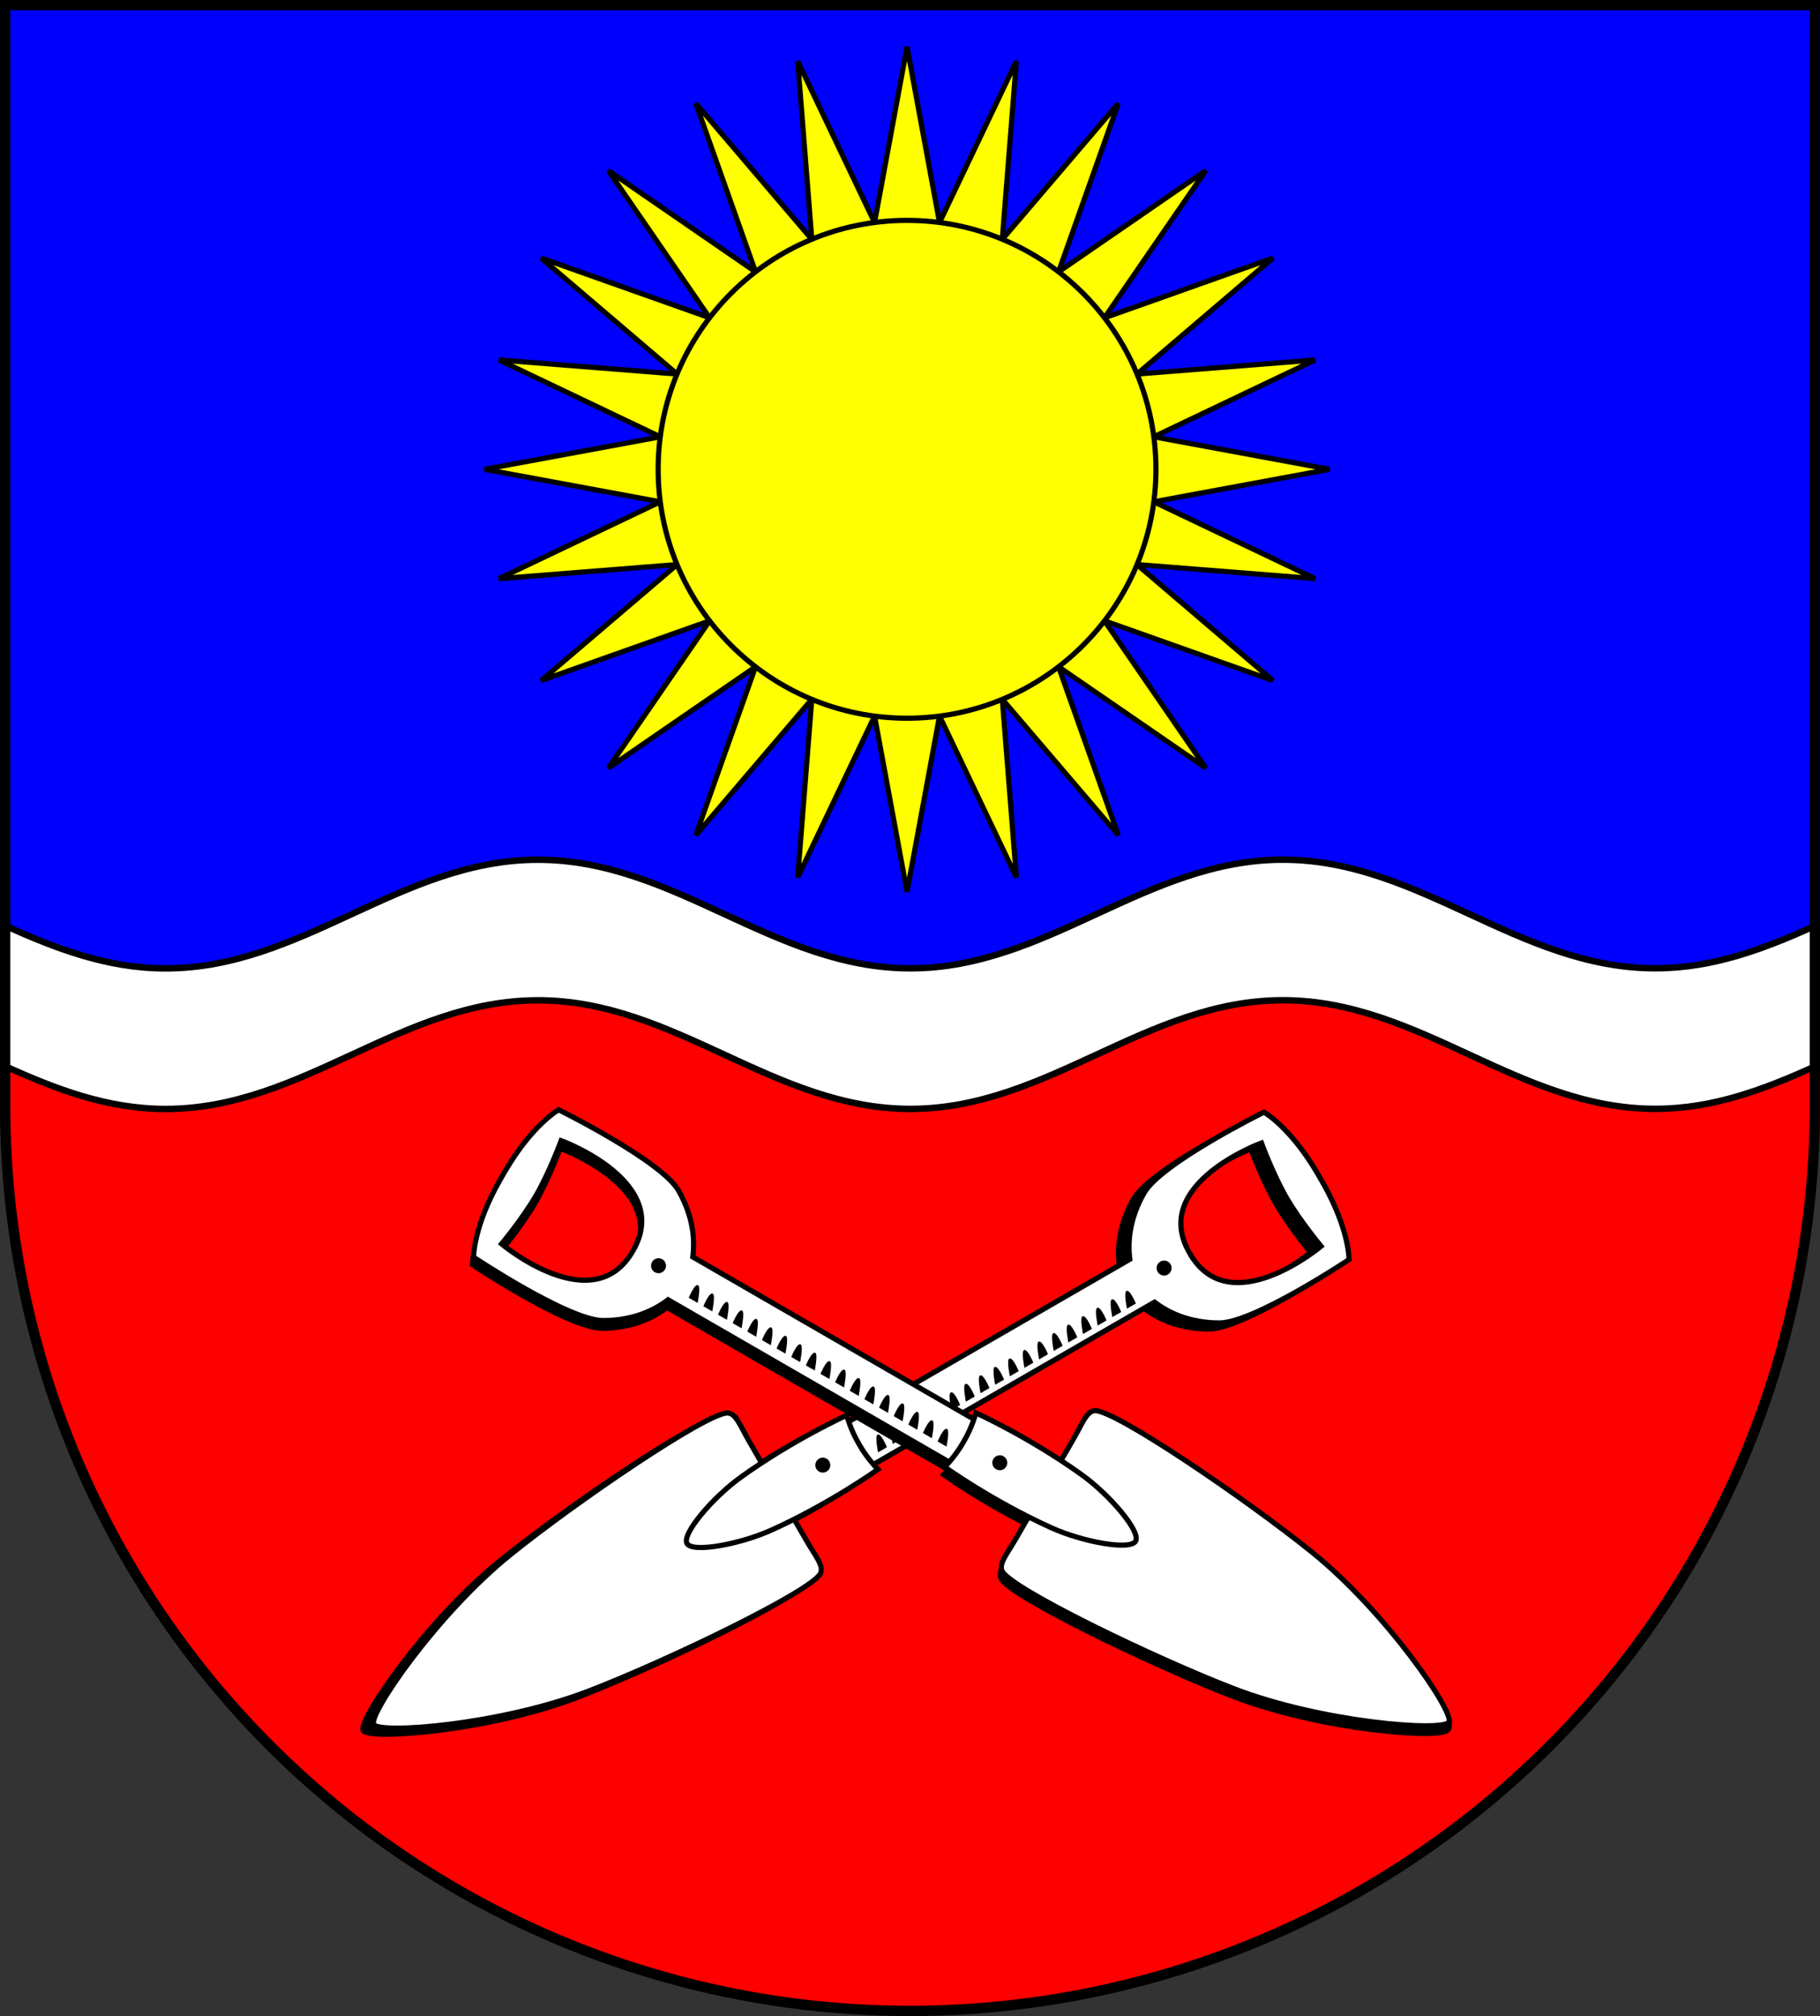 <?xml version="1.0" encoding="UTF-8" standalone="no"?>
<!-- Created with Inkscape (http://www.inkscape.org/) -->

<svg
   width="141.12mm"
   height="156.307mm"
   viewBox="0 0 141.12 156.307"
   version="1.1"
   id="svg4768"
   inkscape:version="1.2.2 (732a01da63, 2022-12-09)"
   sodipodi:docname="Wappen Schönbek2.svg"
   xmlns:inkscape="http://www.inkscape.org/namespaces/inkscape"
   xmlns:sodipodi="http://sodipodi.sourceforge.net/DTD/sodipodi-0.dtd"
   xmlns="http://www.w3.org/2000/svg"
   xmlns:svg="http://www.w3.org/2000/svg">
  <rect x="0" y="0" width="141.12" height="156.307" fill="#333333" stroke="none"/>
  <sodipodi:namedview
     id="namedview4770"
     pagecolor="#ffffff"
     bordercolor="#666666"
     borderopacity="1.0"
     inkscape:showpageshadow="2"
     inkscape:pageopacity="0.0"
     inkscape:pagecheckerboard="0"
     inkscape:deskcolor="#d1d1d1"
     inkscape:document-units="mm"
     showgrid="false"
     inkscape:zoom="0.90607493"
     inkscape:cx="267.08608"
     inkscape:cy="296.33311"
     inkscape:current-layer="layer1" />
  <defs
     id="defs4765" />
  <g
     inkscape:label="Ebene 1"
     inkscape:groupmode="layer"
     id="layer1"
     transform="translate(-573.779,-72.863)">
    <g
       id="g4473"
       transform="translate(540.83,-3.818)">
      <path
         id="path3229"
         style="fill:#0000ff;stroke:none;stroke-width:0.8;stroke-linecap:round;stroke-dasharray:none"
         d="m 33.349,77.082 v 85.347 a 70.16,70.16 0 0 0 70.16,70.16 70.16,70.16 0 0 0 70.16,-70.16 70.16,70.16 0 0 0 0,-5.1e-4 V 77.082 Z" />
      <path
         id="path4186"
         style="fill:#ff0000;stroke:none;stroke-width:0.5;stroke-linecap:round;stroke-dasharray:none"
         d="m 133.713,148.185 -31.462,10.068 -25.799,-9.753 -26.428,9.124 -16.675,-2.993 v 7.798 a 70.16,70.16 0 0 0 70.16,70.16 70.16,70.16 0 0 0 70.16,-70.16 70.16,70.16 0 0 0 0,-5.1e-4 v -7.505 l -13.843,3.015 z" />
      <path
         id="path4127"
         style="fill:#ffffff;fill-opacity:1;stroke:#000000;stroke-width:0.5;stroke-dasharray:none"
         d="m 132.42,143.333 c -10.629,7.8e-4 -18.246,8.424 -28.875,8.425 -10.629,7.8e-4 -18.251,-8.421 -28.88,-8.421 -10.629,7.9e-4 -18.245,8.424 -28.874,8.425 -4.541,3.8e-4 -8.529,-1.55 -12.442,-3.31 v 10.898 c 3.912,1.761 7.9,3.311 12.442,3.311 10.629,-8.4e-4 18.245,-8.425 28.874,-8.425 10.629,-8.2e-4 18.251,8.421 28.88,8.421 10.629,-8.3e-4 18.246,-8.424 28.875,-8.425 10.629,-8.3e-4 18.251,8.421 28.88,8.42 4.514,-3.4e-4 8.48,-1.533 12.369,-3.281 v -10.898 c -3.889,1.748 -7.855,3.281 -12.369,3.281 -10.629,8.9e-4 -18.251,-8.421 -28.88,-8.42 z" />
      <path
         id="path4191"
         style="fill:none;stroke:#000000;stroke-width:0.8;stroke-linecap:round;stroke-dasharray:none"
         d="m 33.349,77.082 v 85.347 a 70.16,70.16 0 0 0 70.16,70.16 70.16,70.16 0 0 0 70.16,-70.16 70.16,70.16 0 0 0 0,-5.1e-4 V 77.082 Z" />
      <g
         id="g1867"
         transform="translate(-195.441,6.894)"
         style="stroke:#000000">
        <g
           id="g1839"
           style="stroke:#000000">
          <path
             style="fill:#ffff00;stroke:#000000;stroke-width:0.4;stroke-linecap:round;stroke-dasharray:none"
             d="m 296.201,87.039 2.519,-13.624 2.519,13.624 -2.519,2.199 z"
             id="path1767"
             inkscape:transform-center-y="-24.847002" />
          <path
             style="fill:#ffff00;stroke:#000000;stroke-width:0.4;stroke-linecap:round;stroke-dasharray:none"
             d="m 301.239,87.039 5.959,-12.508 -1.093,13.812 -3.002,1.472 z"
             id="path1769"
             inkscape:transform-center-y="-24.000359"
             inkscape:transform-center-x="-5.4988" />
          <path
             style="fill:#ffff00;stroke:#000000;stroke-width:0.4;stroke-linecap:round;stroke-dasharray:none"
             d="m 306.106,88.343 8.994,-10.54 -4.631,13.059 -3.281,0.645 z"
             id="path1771"
             inkscape:transform-center-y="-21.518131"
             inkscape:transform-center-x="-11.882385" />
          <path
             style="fill:#ffff00;stroke:#000000;stroke-width:0.4;stroke-linecap:round;stroke-dasharray:none"
             d="m 310.469,90.862 11.415,-7.853 -7.853,11.415 -3.336,-0.227 z"
             id="path1773"
             inkscape:transform-center-y="-17.456196"
             inkscape:transform-center-x="-17.456205" />
          <path
             style="fill:#ffff00;stroke:#000000;stroke-width:0.4;stroke-linecap:round;stroke-dasharray:none"
             d="m 314.031,94.425 13.059,-4.631 -10.54,8.994 -3.164,-1.082 z"
             id="path1775"
             inkscape:transform-center-y="-11.882376"
             inkscape:transform-center-x="-21.51814" />
          <path
             style="fill:#ffff00;stroke:#000000;stroke-width:0.4;stroke-linecap:round;stroke-dasharray:none"
             d="m 316.55,98.788 13.812,-1.093 -12.508,5.959 -2.776,-1.864 z"
             id="path1777"
             inkscape:transform-center-y="-5.498793"
             inkscape:transform-center-x="-24.000365" />
          <path
             style="fill:#ffff00;stroke:#000000;stroke-width:0.4;stroke-linecap:round;stroke-dasharray:none"
             d="m 317.854,103.654 13.624,2.519 -13.624,2.519 -2.199,-2.519 z"
             id="path1779"
             inkscape:transform-center-y="-1e-06"
             inkscape:transform-center-x="-24.847005" />
          <path
             style="fill:#ffff00;stroke:#000000;stroke-width:0.4;stroke-linecap:round;stroke-dasharray:none"
             d="m 317.854,108.692 12.508,5.959 -13.812,-1.093 -1.472,-3.002 z"
             id="path1781"
             inkscape:transform-center-y="5.498799"
             inkscape:transform-center-x="-24.00036" />
          <path
             style="fill:#ffff00;stroke:#000000;stroke-width:0.4;stroke-linecap:round;stroke-dasharray:none"
             d="m 316.55,113.559 10.54,8.994 -13.059,-4.631 -0.645,-3.281 z"
             id="path1783"
             inkscape:transform-center-y="11.882384"
             inkscape:transform-center-x="-21.51813" />
          <path
             style="fill:#ffff00;stroke:#000000;stroke-width:0.4;stroke-linecap:round;stroke-dasharray:none"
             d="m 314.031,117.922 7.853,11.415 -11.415,-7.853 0.227,-3.336 z"
             id="path1785"
             inkscape:transform-center-y="17.456204"
             inkscape:transform-center-x="-17.456195" />
          <path
             style="fill:#ffff00;stroke:#000000;stroke-width:0.4;stroke-linecap:round;stroke-dasharray:none"
             d="m 310.469,121.484 4.631,13.059 -8.994,-10.54 1.082,-3.164 z"
             id="path1787"
             inkscape:transform-center-y="21.518144"
             inkscape:transform-center-x="-11.882375" />
          <path
             style="fill:#ffff00;stroke:#000000;stroke-width:0.4;stroke-linecap:round;stroke-dasharray:none"
             d="m 306.106,124.003 1.093,13.812 -5.959,-12.508 1.864,-2.776 z"
             id="path1789"
             inkscape:transform-center-y="24.000369"
             inkscape:transform-center-x="-5.49879" />
          <path
             style="fill:#ffff00;stroke:#000000;stroke-width:0.4;stroke-linecap:round;stroke-dasharray:none"
             d="m 301.239,125.307 -2.519,13.624 -2.519,-13.624 2.519,-2.199 z"
             id="path1791"
             inkscape:transform-center-y="24.847009" />
          <path
             style="fill:#ffff00;stroke:#000000;stroke-width:0.4;stroke-linecap:round;stroke-dasharray:none"
             d="m 296.201,125.307 -5.96,12.508 1.093,-13.812 3.002,-1.472 z"
             id="path1793"
             inkscape:transform-center-y="24.000364"
             inkscape:transform-center-x="5.498805" />
          <path
             style="fill:#ffff00;stroke:#000000;stroke-width:0.4;stroke-linecap:round;stroke-dasharray:none"
             d="m 291.335,124.003 -8.994,10.54 4.631,-13.059 3.281,-0.645 z"
             id="path1795"
             inkscape:transform-center-y="21.518134"
             inkscape:transform-center-x="11.88239" />
          <path
             style="fill:#ffff00;stroke:#000000;stroke-width:0.4;stroke-linecap:round;stroke-dasharray:none"
             d="m 286.972,121.484 -11.415,7.853 7.853,-11.415 3.336,0.227 z"
             id="path1797"
             inkscape:transform-center-y="17.456194"
             inkscape:transform-center-x="17.45621" />
          <path
             style="fill:#ffff00;stroke:#000000;stroke-width:0.4;stroke-linecap:round;stroke-dasharray:none"
             d="m 283.409,117.922 -13.059,4.631 10.54,-8.994 3.164,1.082 z"
             id="path1799"
             inkscape:transform-center-y="11.882374"
             inkscape:transform-center-x="21.518155" />
          <path
             style="fill:#ffff00;stroke:#000000;stroke-width:0.4;stroke-linecap:round;stroke-dasharray:none"
             d="m 280.89,113.559 -13.812,1.093 12.508,-5.959 2.776,1.864 z"
             id="path1801"
             inkscape:transform-center-y="5.498789"
             inkscape:transform-center-x="24.00038" />
          <path
             style="fill:#ffff00;stroke:#000000;stroke-width:0.4;stroke-linecap:round;stroke-dasharray:none"
             d="m 279.586,108.692 -13.624,-2.519 13.624,-2.519 2.199,2.519 z"
             id="path1803"
             inkscape:transform-center-y="-1e-06"
             inkscape:transform-center-x="24.84702" />
          <path
             style="fill:#ffff00;stroke:#000000;stroke-width:0.4;stroke-linecap:round;stroke-dasharray:none"
             d="m 279.586,103.654 -12.508,-5.96 13.812,1.093 1.472,3.002 z"
             id="path1805"
             inkscape:transform-center-y="-5.498806"
             inkscape:transform-center-x="24.000375" />
          <path
             style="fill:#ffff00;stroke:#000000;stroke-width:0.4;stroke-linecap:round;stroke-dasharray:none"
             d="m 280.89,98.788 -10.54,-8.994 13.059,4.631 0.645,3.281 z"
             id="path1807"
             inkscape:transform-center-y="-11.882389"
             inkscape:transform-center-x="21.518145" />
          <path
             style="fill:#ffff00;stroke:#000000;stroke-width:0.4;stroke-linecap:round;stroke-dasharray:none"
             d="m 283.409,94.425 -7.853,-11.415 11.415,7.853 -0.227,3.336 z"
             id="path1809"
             inkscape:transform-center-y="-17.456207"
             inkscape:transform-center-x="17.456195" />
          <path
             style="fill:#ffff00;stroke:#000000;stroke-width:0.4;stroke-linecap:round;stroke-dasharray:none"
             d="m 286.972,90.862 -4.631,-13.059 8.994,10.54 -1.082,3.164 z"
             id="path1811"
             inkscape:transform-center-y="-21.518154"
             inkscape:transform-center-x="11.882375" />
          <path
             style="fill:#ffff00;stroke:#000000;stroke-width:0.4;stroke-linecap:round;stroke-dasharray:none"
             d="m 291.335,88.343 -1.093,-13.812 5.959,12.508 -1.864,2.776 z"
             id="path1813"
             inkscape:transform-center-y="-24.00038"
             inkscape:transform-center-x="5.49879" />
        </g>
        <circle
           style="fill:#ffff00;stroke:#000000;stroke-width:0.4;stroke-linecap:round;stroke-dasharray:none"
           id="path1640"
           cx="298.72"
           cy="106.173"
           r="19.299" />
      </g>
      <g
         id="g3227"
         transform="translate(-226.161,-73.247)">
        <g
           id="g3067"
           transform="rotate(60,280.603,182.228)">
          <g
             id="g2959"
             style="fill:#000000"
             transform="translate(0,0.944)">
            <path
               id="path2911"
               style="fill:#000000;stroke:#000000;stroke-width:0.4;stroke-linecap:round;stroke-dasharray:none"
               d="m 371.747,141.71 c -4.188,0.03 -6.185,1.22 -6.185,1.22 0,0 -0.569,8.869 0.778,11.179 1.185,2.033 2.71,3.036 3.902,3.532 v 26.455 h 3.834 v -26.454 c 1.192,-0.496 2.717,-1.499 3.903,-3.533 1.347,-2.311 0.778,-11.179 0.778,-11.179 0,0 -1.997,-1.19 -6.185,-1.22 -0.135,-0.001 -0.273,-4.7e-4 -0.412,0.001 -0.14,-0.001 -0.277,-0.002 -0.412,-0.001 z m -4.211,2.582 c 0,0 2.472,0.434 4.623,0.444 2.152,-0.01 4.623,-0.444 4.623,-0.444 0,0 1.609,9.129 -4.623,9.094 -6.233,0.035 -4.623,-9.094 -4.623,-9.094 z" />
            <path
               id="path2913"
               style="fill:#000000;stroke:#000000;stroke-width:0.4;stroke-linecap:round;stroke-dasharray:none"
               d="m 366.16,190.222 c -0.573,9.7e-4 -0.989,0.069 -1.188,0.378 -0.837,1.304 0.065,13.545 1.087,20.073 1.146,7.316 5.237,15.799 6.099,15.771 0.862,0.028 4.953,-8.455 6.099,-15.771 1.023,-6.528 1.924,-18.769 1.087,-20.073 -0.198,-0.309 -0.615,-0.377 -1.188,-0.378 -0.446,-8e-4 -0.986,0.039 -1.591,0.037 -2.028,-0.007 -4.407,0.005 -4.407,0.005 0,0 -2.379,-0.012 -4.407,-0.005 -0.606,0.002 -1.146,-0.038 -1.591,-0.037 z" />
            <path
               id="path2915"
               style="fill:#000000;stroke:#000000;stroke-width:0.4;stroke-linecap:round;stroke-dasharray:none"
               d="m 369.739,182.696 c 0,0 -0.447,4.501 0.051,9.511 0.262,2.641 1.515,6.188 2.37,6.188 0.855,0 2.108,-3.548 2.37,-6.188 0.497,-5.009 0.051,-9.511 0.051,-9.511 0,0 -1.079,0.31 -2.42,0.295 -1.341,0.015 -2.42,-0.295 -2.42,-0.295 z" />
            <circle
               style="fill:#000000;stroke:#000000;stroke-width:0.3;stroke-linecap:round;stroke-dasharray:none"
               id="circle2917"
               cx="372.159"
               cy="155.68"
               r="0.431" />
            <circle
               style="fill:#000000;stroke:#000000;stroke-width:0.3;stroke-linecap:round;stroke-dasharray:none"
               id="circle2919"
               cx="372.159"
               cy="186.236"
               r="0.431" />
            <g
               id="g2957"
               transform="matrix(-1,0,0,1,689.124,53.914)"
               style="fill:#000000">
              <path
                 style="fill:#000000;stroke:none;stroke-width:0.4;stroke-linecap:round;stroke-dasharray:none"
                 d="m 315.68,127.322 v 0.796 c 0,0 1.19,-0.393 1.209,-0.639 0.026,-0.327 -1.209,-0.157 -1.209,-0.157 z"
                 id="path2921"
                 sodipodi:nodetypes="ccsc" />
              <path
                 style="fill:#000000;stroke:none;stroke-width:0.4;stroke-linecap:round;stroke-dasharray:none"
                 d="m 315.68,105.038 v 0.796 c 0,0 1.19,-0.393 1.209,-0.639 0.026,-0.327 -1.209,-0.157 -1.209,-0.157 z"
                 id="path2923"
                 sodipodi:nodetypes="ccsc" />
              <path
                 style="fill:#000000;stroke:none;stroke-width:0.4;stroke-linecap:round;stroke-dasharray:none"
                 d="m 315.68,106.349 v 0.796 c 0,0 1.19,-0.393 1.209,-0.639 0.026,-0.327 -1.209,-0.157 -1.209,-0.157 z"
                 id="path2925"
                 sodipodi:nodetypes="ccsc" />
              <path
                 style="fill:#000000;stroke:none;stroke-width:0.4;stroke-linecap:round;stroke-dasharray:none"
                 d="m 315.68,107.66 v 0.796 c 0,0 1.19,-0.393 1.209,-0.639 0.026,-0.327 -1.209,-0.157 -1.209,-0.157 z"
                 id="path2927"
                 sodipodi:nodetypes="ccsc" />
              <path
                 style="fill:#000000;stroke:none;stroke-width:0.4;stroke-linecap:round;stroke-dasharray:none"
                 d="m 315.68,108.971 v 0.796 c 0,0 1.19,-0.393 1.209,-0.639 0.026,-0.327 -1.209,-0.157 -1.209,-0.157 z"
                 id="path2929"
                 sodipodi:nodetypes="ccsc" />
              <path
                 style="fill:#000000;stroke:none;stroke-width:0.4;stroke-linecap:round;stroke-dasharray:none"
                 d="m 315.68,110.281 v 0.796 c 0,0 1.19,-0.393 1.209,-0.639 0.026,-0.327 -1.209,-0.157 -1.209,-0.157 z"
                 id="path2931"
                 sodipodi:nodetypes="ccsc" />
              <path
                 style="fill:#000000;stroke:none;stroke-width:0.4;stroke-linecap:round;stroke-dasharray:none"
                 d="m 315.68,111.592 v 0.796 c 0,0 1.19,-0.393 1.209,-0.639 0.026,-0.327 -1.209,-0.157 -1.209,-0.157 z"
                 id="path2933"
                 sodipodi:nodetypes="ccsc" />
              <path
                 style="fill:#000000;stroke:none;stroke-width:0.4;stroke-linecap:round;stroke-dasharray:none"
                 d="m 315.68,112.903 v 0.796 c 0,0 1.19,-0.393 1.209,-0.639 0.026,-0.327 -1.209,-0.157 -1.209,-0.157 z"
                 id="path2935"
                 sodipodi:nodetypes="ccsc" />
              <path
                 style="fill:#000000;stroke:none;stroke-width:0.4;stroke-linecap:round;stroke-dasharray:none"
                 d="m 315.68,114.214 v 0.796 c 0,0 1.19,-0.393 1.209,-0.639 0.026,-0.327 -1.209,-0.157 -1.209,-0.157 z"
                 id="path2937"
                 sodipodi:nodetypes="ccsc" />
              <path
                 style="fill:#000000;stroke:none;stroke-width:0.4;stroke-linecap:round;stroke-dasharray:none"
                 d="m 315.68,115.525 v 0.796 c 0,0 1.19,-0.393 1.209,-0.639 0.026,-0.327 -1.209,-0.157 -1.209,-0.157 z"
                 id="path2939"
                 sodipodi:nodetypes="ccsc" />
              <path
                 style="fill:#000000;stroke:none;stroke-width:0.4;stroke-linecap:round;stroke-dasharray:none"
                 d="m 315.68,116.836 v 0.796 c 0,0 1.19,-0.393 1.209,-0.639 0.026,-0.327 -1.209,-0.157 -1.209,-0.157 z"
                 id="path2941"
                 sodipodi:nodetypes="ccsc" />
              <path
                 style="fill:#000000;stroke:none;stroke-width:0.4;stroke-linecap:round;stroke-dasharray:none"
                 d="m 315.68,118.146 v 0.796 c 0,0 1.19,-0.393 1.209,-0.639 0.026,-0.327 -1.209,-0.157 -1.209,-0.157 z"
                 id="path2943"
                 sodipodi:nodetypes="ccsc" />
              <path
                 style="fill:#000000;stroke:none;stroke-width:0.4;stroke-linecap:round;stroke-dasharray:none"
                 d="m 315.68,119.457 v 0.796 c 0,0 1.19,-0.393 1.209,-0.639 0.026,-0.327 -1.209,-0.157 -1.209,-0.157 z"
                 id="path2945"
                 sodipodi:nodetypes="ccsc" />
              <path
                 style="fill:#000000;stroke:none;stroke-width:0.4;stroke-linecap:round;stroke-dasharray:none"
                 d="m 315.68,120.768 v 0.796 c 0,0 1.19,-0.393 1.209,-0.639 0.026,-0.327 -1.209,-0.157 -1.209,-0.157 z"
                 id="path2947"
                 sodipodi:nodetypes="ccsc" />
              <path
                 style="fill:#000000;stroke:none;stroke-width:0.4;stroke-linecap:round;stroke-dasharray:none"
                 d="m 315.68,122.079 v 0.796 c 0,0 1.19,-0.393 1.209,-0.639 0.026,-0.327 -1.209,-0.157 -1.209,-0.157 z"
                 id="path2949"
                 sodipodi:nodetypes="ccsc" />
              <path
                 style="fill:#000000;stroke:none;stroke-width:0.4;stroke-linecap:round;stroke-dasharray:none"
                 d="m 315.68,123.39 v 0.796 c 0,0 1.19,-0.393 1.209,-0.639 0.026,-0.327 -1.209,-0.157 -1.209,-0.157 z"
                 id="path2951"
                 sodipodi:nodetypes="ccsc" />
              <path
                 style="fill:#000000;stroke:none;stroke-width:0.4;stroke-linecap:round;stroke-dasharray:none"
                 d="m 315.68,124.701 v 0.796 c 0,0 1.19,-0.393 1.209,-0.639 0.026,-0.327 -1.209,-0.157 -1.209,-0.157 z"
                 id="path2953"
                 sodipodi:nodetypes="ccsc" />
              <path
                 style="fill:#000000;stroke:none;stroke-width:0.4;stroke-linecap:round;stroke-dasharray:none"
                 d="m 315.68,126.011 v 0.796 c 0,0 1.19,-0.393 1.209,-0.639 0.026,-0.327 -1.209,-0.157 -1.209,-0.157 z"
                 id="path2955"
                 sodipodi:nodetypes="ccsc" />
            </g>
          </g>
          <g
             id="g2859">
            <path
               id="path2761"
               style="fill:#ffffff;stroke:#000000;stroke-width:0.4;stroke-linecap:round;stroke-dasharray:none"
               d="m 371.747,141.71 c -4.188,0.03 -6.185,1.22 -6.185,1.22 0,0 -0.569,8.869 0.778,11.179 1.185,2.033 2.71,3.036 3.902,3.532 v 26.455 h 3.834 v -26.454 c 1.192,-0.496 2.717,-1.499 3.903,-3.533 1.347,-2.311 0.778,-11.179 0.778,-11.179 0,0 -1.997,-1.19 -6.185,-1.22 -0.135,-0.001 -0.273,-4.7e-4 -0.412,0.001 -0.14,-0.001 -0.277,-0.002 -0.412,-0.001 z m -4.211,2.582 c 0,0 2.472,0.434 4.623,0.444 2.152,-0.01 4.623,-0.444 4.623,-0.444 0,0 1.609,9.129 -4.623,9.094 -6.233,0.035 -4.623,-9.094 -4.623,-9.094 z" />
            <path
               id="path2763"
               style="fill:#ffffff;stroke:#000000;stroke-width:0.4;stroke-linecap:round;stroke-dasharray:none"
               d="m 366.16,190.222 c -0.573,9.7e-4 -0.989,0.069 -1.188,0.378 -0.837,1.304 0.065,13.545 1.087,20.073 1.146,7.316 5.237,15.799 6.099,15.771 0.862,0.028 4.953,-8.455 6.099,-15.771 1.023,-6.528 1.924,-18.769 1.087,-20.073 -0.198,-0.309 -0.615,-0.377 -1.188,-0.378 -0.446,-8e-4 -0.986,0.039 -1.591,0.037 -2.028,-0.007 -4.407,0.005 -4.407,0.005 0,0 -2.379,-0.012 -4.407,-0.005 -0.606,0.002 -1.146,-0.038 -1.591,-0.037 z" />
            <path
               id="path2765"
               style="fill:#ffffff;stroke:#000000;stroke-width:0.4;stroke-linecap:round;stroke-dasharray:none"
               d="m 369.739,182.696 c 0,0 -0.447,4.501 0.051,9.511 0.262,2.641 1.515,6.188 2.37,6.188 0.855,0 2.108,-3.548 2.37,-6.188 0.497,-5.009 0.051,-9.511 0.051,-9.511 0,0 -1.079,0.31 -2.42,0.295 -1.341,0.015 -2.42,-0.295 -2.42,-0.295 z" />
            <circle
               style="fill:#000000;stroke:#000000;stroke-width:0.3;stroke-linecap:round;stroke-dasharray:none"
               id="circle2767"
               cx="372.159"
               cy="155.68"
               r="0.431" />
            <circle
               style="fill:#000000;stroke:#000000;stroke-width:0.3;stroke-linecap:round;stroke-dasharray:none"
               id="circle2769"
               cx="372.159"
               cy="186.236"
               r="0.431" />
            <g
               id="g2807"
               transform="matrix(-1,0,0,1,689.124,53.914)">
              <path
                 style="fill:#000000;stroke:none;stroke-width:0.4;stroke-linecap:round;stroke-dasharray:none"
                 d="m 315.68,127.322 v 0.796 c 0,0 1.19,-0.393 1.209,-0.639 0.026,-0.327 -1.209,-0.157 -1.209,-0.157 z"
                 id="path2771"
                 sodipodi:nodetypes="ccsc" />
              <path
                 style="fill:#000000;stroke:none;stroke-width:0.4;stroke-linecap:round;stroke-dasharray:none"
                 d="m 315.68,105.038 v 0.796 c 0,0 1.19,-0.393 1.209,-0.639 0.026,-0.327 -1.209,-0.157 -1.209,-0.157 z"
                 id="path2773"
                 sodipodi:nodetypes="ccsc" />
              <path
                 style="fill:#000000;stroke:none;stroke-width:0.4;stroke-linecap:round;stroke-dasharray:none"
                 d="m 315.68,106.349 v 0.796 c 0,0 1.19,-0.393 1.209,-0.639 0.026,-0.327 -1.209,-0.157 -1.209,-0.157 z"
                 id="path2775"
                 sodipodi:nodetypes="ccsc" />
              <path
                 style="fill:#000000;stroke:none;stroke-width:0.4;stroke-linecap:round;stroke-dasharray:none"
                 d="m 315.68,107.66 v 0.796 c 0,0 1.19,-0.393 1.209,-0.639 0.026,-0.327 -1.209,-0.157 -1.209,-0.157 z"
                 id="path2777"
                 sodipodi:nodetypes="ccsc" />
              <path
                 style="fill:#000000;stroke:none;stroke-width:0.4;stroke-linecap:round;stroke-dasharray:none"
                 d="m 315.68,108.971 v 0.796 c 0,0 1.19,-0.393 1.209,-0.639 0.026,-0.327 -1.209,-0.157 -1.209,-0.157 z"
                 id="path2779"
                 sodipodi:nodetypes="ccsc" />
              <path
                 style="fill:#000000;stroke:none;stroke-width:0.4;stroke-linecap:round;stroke-dasharray:none"
                 d="m 315.68,110.281 v 0.796 c 0,0 1.19,-0.393 1.209,-0.639 0.026,-0.327 -1.209,-0.157 -1.209,-0.157 z"
                 id="path2781"
                 sodipodi:nodetypes="ccsc" />
              <path
                 style="fill:#000000;stroke:none;stroke-width:0.4;stroke-linecap:round;stroke-dasharray:none"
                 d="m 315.68,111.592 v 0.796 c 0,0 1.19,-0.393 1.209,-0.639 0.026,-0.327 -1.209,-0.157 -1.209,-0.157 z"
                 id="path2783"
                 sodipodi:nodetypes="ccsc" />
              <path
                 style="fill:#000000;stroke:none;stroke-width:0.4;stroke-linecap:round;stroke-dasharray:none"
                 d="m 315.68,112.903 v 0.796 c 0,0 1.19,-0.393 1.209,-0.639 0.026,-0.327 -1.209,-0.157 -1.209,-0.157 z"
                 id="path2785"
                 sodipodi:nodetypes="ccsc" />
              <path
                 style="fill:#000000;stroke:none;stroke-width:0.4;stroke-linecap:round;stroke-dasharray:none"
                 d="m 315.68,114.214 v 0.796 c 0,0 1.19,-0.393 1.209,-0.639 0.026,-0.327 -1.209,-0.157 -1.209,-0.157 z"
                 id="path2787"
                 sodipodi:nodetypes="ccsc" />
              <path
                 style="fill:#000000;stroke:none;stroke-width:0.4;stroke-linecap:round;stroke-dasharray:none"
                 d="m 315.68,115.525 v 0.796 c 0,0 1.19,-0.393 1.209,-0.639 0.026,-0.327 -1.209,-0.157 -1.209,-0.157 z"
                 id="path2789"
                 sodipodi:nodetypes="ccsc" />
              <path
                 style="fill:#000000;stroke:none;stroke-width:0.4;stroke-linecap:round;stroke-dasharray:none"
                 d="m 315.68,116.836 v 0.796 c 0,0 1.19,-0.393 1.209,-0.639 0.026,-0.327 -1.209,-0.157 -1.209,-0.157 z"
                 id="path2791"
                 sodipodi:nodetypes="ccsc" />
              <path
                 style="fill:#000000;stroke:none;stroke-width:0.4;stroke-linecap:round;stroke-dasharray:none"
                 d="m 315.68,118.146 v 0.796 c 0,0 1.19,-0.393 1.209,-0.639 0.026,-0.327 -1.209,-0.157 -1.209,-0.157 z"
                 id="path2793"
                 sodipodi:nodetypes="ccsc" />
              <path
                 style="fill:#000000;stroke:none;stroke-width:0.4;stroke-linecap:round;stroke-dasharray:none"
                 d="m 315.68,119.457 v 0.796 c 0,0 1.19,-0.393 1.209,-0.639 0.026,-0.327 -1.209,-0.157 -1.209,-0.157 z"
                 id="path2795"
                 sodipodi:nodetypes="ccsc" />
              <path
                 style="fill:#000000;stroke:none;stroke-width:0.4;stroke-linecap:round;stroke-dasharray:none"
                 d="m 315.68,120.768 v 0.796 c 0,0 1.19,-0.393 1.209,-0.639 0.026,-0.327 -1.209,-0.157 -1.209,-0.157 z"
                 id="path2797"
                 sodipodi:nodetypes="ccsc" />
              <path
                 style="fill:#000000;stroke:none;stroke-width:0.4;stroke-linecap:round;stroke-dasharray:none"
                 d="m 315.68,122.079 v 0.796 c 0,0 1.19,-0.393 1.209,-0.639 0.026,-0.327 -1.209,-0.157 -1.209,-0.157 z"
                 id="path2799"
                 sodipodi:nodetypes="ccsc" />
              <path
                 style="fill:#000000;stroke:none;stroke-width:0.4;stroke-linecap:round;stroke-dasharray:none"
                 d="m 315.68,123.39 v 0.796 c 0,0 1.19,-0.393 1.209,-0.639 0.026,-0.327 -1.209,-0.157 -1.209,-0.157 z"
                 id="path2801"
                 sodipodi:nodetypes="ccsc" />
              <path
                 style="fill:#000000;stroke:none;stroke-width:0.4;stroke-linecap:round;stroke-dasharray:none"
                 d="m 315.68,124.701 v 0.796 c 0,0 1.19,-0.393 1.209,-0.639 0.026,-0.327 -1.209,-0.157 -1.209,-0.157 z"
                 id="path2803"
                 sodipodi:nodetypes="ccsc" />
              <path
                 style="fill:#000000;stroke:none;stroke-width:0.4;stroke-linecap:round;stroke-dasharray:none"
                 d="m 315.68,126.011 v 0.796 c 0,0 1.19,-0.393 1.209,-0.639 0.026,-0.327 -1.209,-0.157 -1.209,-0.157 z"
                 id="path2805"
                 sodipodi:nodetypes="ccsc" />
            </g>
          </g>
        </g>
        <g
           id="g3120"
           transform="rotate(-60,408.999,230.469)">
          <g
             id="g2909"
             transform="translate(27.13,52.135)"
             style="fill:#000000">
            <path
               id="path2861"
               style="fill:#000000;stroke:#000000;stroke-width:0.4;stroke-linecap:round;stroke-dasharray:none"
               d="m 316.252,87.796 c -4.188,0.03 -6.185,1.22 -6.185,1.22 0,0 -0.569,8.869 0.778,11.179 1.185,2.033 2.71,3.036 3.902,3.532 v 26.455 h 3.834 V 103.727 c 1.192,-0.496 2.717,-1.499 3.903,-3.533 1.347,-2.311 0.778,-11.179 0.778,-11.179 0,0 -1.997,-1.19 -6.185,-1.22 -0.135,-0.001 -0.273,-4.67e-4 -0.412,10e-4 -0.14,-0.002 -0.277,-0.002 -0.412,-10e-4 z m -4.211,2.582 c 0,0 2.472,0.434 4.623,0.444 2.152,-0.01 4.623,-0.444 4.623,-0.444 0,0 1.609,9.129 -4.623,9.094 -6.233,0.035 -4.623,-9.094 -4.623,-9.094 z" />
            <path
               id="path2863"
               style="fill:#000000;stroke:#000000;stroke-width:0.4;stroke-linecap:round;stroke-dasharray:none"
               d="m 310.665,136.308 c -0.573,9.7e-4 -0.989,0.069 -1.188,0.378 -0.837,1.304 0.065,13.545 1.087,20.073 1.146,7.316 5.237,15.799 6.099,15.771 0.862,0.028 4.953,-8.455 6.099,-15.771 1.023,-6.528 1.924,-18.769 1.087,-20.073 -0.198,-0.309 -0.615,-0.377 -1.188,-0.378 -0.446,-8e-4 -0.986,0.039 -1.591,0.037 -2.028,-0.007 -4.407,0.005 -4.407,0.005 0,0 -2.379,-0.012 -4.407,-0.005 -0.606,0.002 -1.146,-0.038 -1.591,-0.037 z" />
            <path
               id="path2865"
               style="fill:#000000;stroke:#000000;stroke-width:0.4;stroke-linecap:round;stroke-dasharray:none"
               d="m 314.244,128.782 c 0,0 -0.447,4.501 0.051,9.511 0.262,2.641 1.515,6.188 2.37,6.188 0.855,0 2.108,-3.548 2.37,-6.188 0.497,-5.009 0.051,-9.511 0.051,-9.511 0,0 -1.079,0.31 -2.42,0.295 -1.341,0.015 -2.42,-0.295 -2.42,-0.295 z" />
            <circle
               style="fill:#000000;stroke:#000000;stroke-width:0.3;stroke-linecap:round;stroke-dasharray:none"
               id="circle2867"
               cx="316.664"
               cy="101.766"
               r="0.431" />
            <circle
               style="fill:#000000;stroke:#000000;stroke-width:0.3;stroke-linecap:round;stroke-dasharray:none"
               id="circle2869"
               cx="316.664"
               cy="132.321"
               r="0.431" />
            <g
               id="g2907"
               style="fill:#000000">
              <path
                 style="fill:#000000;stroke:none;stroke-width:0.4;stroke-linecap:round;stroke-dasharray:none"
                 d="m 315.68,127.322 v 0.796 c 0,0 1.19,-0.393 1.209,-0.639 0.026,-0.327 -1.209,-0.157 -1.209,-0.157 z"
                 id="path2871"
                 sodipodi:nodetypes="ccsc" />
              <path
                 style="fill:#000000;stroke:none;stroke-width:0.4;stroke-linecap:round;stroke-dasharray:none"
                 d="m 315.68,105.038 v 0.796 c 0,0 1.19,-0.393 1.209,-0.639 0.026,-0.327 -1.209,-0.157 -1.209,-0.157 z"
                 id="path2873"
                 sodipodi:nodetypes="ccsc" />
              <path
                 style="fill:#000000;stroke:none;stroke-width:0.4;stroke-linecap:round;stroke-dasharray:none"
                 d="m 315.68,106.349 v 0.796 c 0,0 1.19,-0.393 1.209,-0.639 0.026,-0.327 -1.209,-0.157 -1.209,-0.157 z"
                 id="path2875"
                 sodipodi:nodetypes="ccsc" />
              <path
                 style="fill:#000000;stroke:none;stroke-width:0.4;stroke-linecap:round;stroke-dasharray:none"
                 d="m 315.68,107.66 v 0.796 c 0,0 1.19,-0.393 1.209,-0.639 0.026,-0.327 -1.209,-0.157 -1.209,-0.157 z"
                 id="path2877"
                 sodipodi:nodetypes="ccsc" />
              <path
                 style="fill:#000000;stroke:none;stroke-width:0.4;stroke-linecap:round;stroke-dasharray:none"
                 d="m 315.68,108.971 v 0.796 c 0,0 1.19,-0.393 1.209,-0.639 0.026,-0.327 -1.209,-0.157 -1.209,-0.157 z"
                 id="path2879"
                 sodipodi:nodetypes="ccsc" />
              <path
                 style="fill:#000000;stroke:none;stroke-width:0.4;stroke-linecap:round;stroke-dasharray:none"
                 d="m 315.68,110.281 v 0.796 c 0,0 1.19,-0.393 1.209,-0.639 0.026,-0.327 -1.209,-0.157 -1.209,-0.157 z"
                 id="path2881"
                 sodipodi:nodetypes="ccsc" />
              <path
                 style="fill:#000000;stroke:none;stroke-width:0.4;stroke-linecap:round;stroke-dasharray:none"
                 d="m 315.68,111.592 v 0.796 c 0,0 1.19,-0.393 1.209,-0.639 0.026,-0.327 -1.209,-0.157 -1.209,-0.157 z"
                 id="path2883"
                 sodipodi:nodetypes="ccsc" />
              <path
                 style="fill:#000000;stroke:none;stroke-width:0.4;stroke-linecap:round;stroke-dasharray:none"
                 d="m 315.68,112.903 v 0.796 c 0,0 1.19,-0.393 1.209,-0.639 0.026,-0.327 -1.209,-0.157 -1.209,-0.157 z"
                 id="path2885"
                 sodipodi:nodetypes="ccsc" />
              <path
                 style="fill:#000000;stroke:none;stroke-width:0.4;stroke-linecap:round;stroke-dasharray:none"
                 d="m 315.68,114.214 v 0.796 c 0,0 1.19,-0.393 1.209,-0.639 0.026,-0.327 -1.209,-0.157 -1.209,-0.157 z"
                 id="path2887"
                 sodipodi:nodetypes="ccsc" />
              <path
                 style="fill:#000000;stroke:none;stroke-width:0.4;stroke-linecap:round;stroke-dasharray:none"
                 d="m 315.68,115.525 v 0.796 c 0,0 1.19,-0.393 1.209,-0.639 0.026,-0.327 -1.209,-0.157 -1.209,-0.157 z"
                 id="path2889"
                 sodipodi:nodetypes="ccsc" />
              <path
                 style="fill:#000000;stroke:none;stroke-width:0.4;stroke-linecap:round;stroke-dasharray:none"
                 d="m 315.68,116.836 v 0.796 c 0,0 1.19,-0.393 1.209,-0.639 0.026,-0.327 -1.209,-0.157 -1.209,-0.157 z"
                 id="path2891"
                 sodipodi:nodetypes="ccsc" />
              <path
                 style="fill:#000000;stroke:none;stroke-width:0.4;stroke-linecap:round;stroke-dasharray:none"
                 d="m 315.68,118.146 v 0.796 c 0,0 1.19,-0.393 1.209,-0.639 0.026,-0.327 -1.209,-0.157 -1.209,-0.157 z"
                 id="path2893"
                 sodipodi:nodetypes="ccsc" />
              <path
                 style="fill:#000000;stroke:none;stroke-width:0.4;stroke-linecap:round;stroke-dasharray:none"
                 d="m 315.68,119.457 v 0.796 c 0,0 1.19,-0.393 1.209,-0.639 0.026,-0.327 -1.209,-0.157 -1.209,-0.157 z"
                 id="path2895"
                 sodipodi:nodetypes="ccsc" />
              <path
                 style="fill:#000000;stroke:none;stroke-width:0.4;stroke-linecap:round;stroke-dasharray:none"
                 d="m 315.68,120.768 v 0.796 c 0,0 1.19,-0.393 1.209,-0.639 0.026,-0.327 -1.209,-0.157 -1.209,-0.157 z"
                 id="path2897"
                 sodipodi:nodetypes="ccsc" />
              <path
                 style="fill:#000000;stroke:none;stroke-width:0.4;stroke-linecap:round;stroke-dasharray:none"
                 d="m 315.68,122.079 v 0.796 c 0,0 1.19,-0.393 1.209,-0.639 0.026,-0.327 -1.209,-0.157 -1.209,-0.157 z"
                 id="path2899"
                 sodipodi:nodetypes="ccsc" />
              <path
                 style="fill:#000000;stroke:none;stroke-width:0.4;stroke-linecap:round;stroke-dasharray:none"
                 d="m 315.68,123.39 v 0.796 c 0,0 1.19,-0.393 1.209,-0.639 0.026,-0.327 -1.209,-0.157 -1.209,-0.157 z"
                 id="path2901"
                 sodipodi:nodetypes="ccsc" />
              <path
                 style="fill:#000000;stroke:none;stroke-width:0.4;stroke-linecap:round;stroke-dasharray:none"
                 d="m 315.68,124.701 v 0.796 c 0,0 1.19,-0.393 1.209,-0.639 0.026,-0.327 -1.209,-0.157 -1.209,-0.157 z"
                 id="path2903"
                 sodipodi:nodetypes="ccsc" />
              <path
                 style="fill:#000000;stroke:none;stroke-width:0.4;stroke-linecap:round;stroke-dasharray:none"
                 d="m 315.68,126.011 v 0.796 c 0,0 1.19,-0.393 1.209,-0.639 0.026,-0.327 -1.209,-0.157 -1.209,-0.157 z"
                 id="path2905"
                 sodipodi:nodetypes="ccsc" />
            </g>
          </g>
          <g
             id="g2701"
             transform="translate(27.686,51.912)">
            <path
               id="rect1923"
               style="fill:#ffffff;stroke:#000000;stroke-width:0.4;stroke-linecap:round;stroke-dasharray:none"
               d="m 316.252,87.796 c -4.188,0.03 -6.185,1.22 -6.185,1.22 0,0 -0.569,8.869 0.778,11.179 1.185,2.033 2.71,3.036 3.902,3.532 v 26.455 h 3.834 V 103.727 c 1.192,-0.496 2.717,-1.499 3.903,-3.533 1.347,-2.311 0.778,-11.179 0.778,-11.179 0,0 -1.997,-1.19 -6.185,-1.22 -0.135,-0.001 -0.273,-4.67e-4 -0.412,10e-4 -0.14,-0.002 -0.277,-0.002 -0.412,-10e-4 z m -4.211,2.582 c 0,0 2.472,0.434 4.623,0.444 2.152,-0.01 4.623,-0.444 4.623,-0.444 0,0 1.609,9.129 -4.623,9.094 -6.233,0.035 -4.623,-9.094 -4.623,-9.094 z" />
            <path
               id="path2352"
               style="fill:#ffffff;stroke:#000000;stroke-width:0.4;stroke-linecap:round;stroke-dasharray:none"
               d="m 310.665,136.308 c -0.573,9.7e-4 -0.989,0.069 -1.188,0.378 -0.837,1.304 0.065,13.545 1.087,20.073 1.146,7.316 5.237,15.799 6.099,15.771 0.862,0.028 4.953,-8.455 6.099,-15.771 1.023,-6.528 1.924,-18.769 1.087,-20.073 -0.198,-0.309 -0.615,-0.377 -1.188,-0.378 -0.446,-8e-4 -0.986,0.039 -1.591,0.037 -2.028,-0.007 -4.407,0.005 -4.407,0.005 0,0 -2.379,-0.012 -4.407,-0.005 -0.606,0.002 -1.146,-0.038 -1.591,-0.037 z" />
            <path
               id="path2253"
               style="fill:#ffffff;stroke:#000000;stroke-width:0.4;stroke-linecap:round;stroke-dasharray:none"
               d="m 314.244,128.782 c 0,0 -0.447,4.501 0.051,9.511 0.262,2.641 1.515,6.188 2.37,6.188 0.855,0 2.108,-3.548 2.37,-6.188 0.497,-5.009 0.051,-9.511 0.051,-9.511 0,0 -1.079,0.31 -2.42,0.295 -1.341,0.015 -2.42,-0.295 -2.42,-0.295 z" />
            <circle
               style="fill:#000000;stroke:#000000;stroke-width:0.3;stroke-linecap:round;stroke-dasharray:none"
               id="path2511"
               cx="316.664"
               cy="101.766"
               r="0.431" />
            <circle
               style="fill:#000000;stroke:#000000;stroke-width:0.3;stroke-linecap:round;stroke-dasharray:none"
               id="circle2565"
               cx="316.664"
               cy="132.321"
               r="0.431" />
            <g
               id="g2675">
              <path
                 style="fill:#000000;stroke:none;stroke-width:0.4;stroke-linecap:round;stroke-dasharray:none"
                 d="m 315.68,127.322 v 0.796 c 0,0 1.19,-0.393 1.209,-0.639 0.026,-0.327 -1.209,-0.157 -1.209,-0.157 z"
                 id="path2621"
                 sodipodi:nodetypes="ccsc" />
              <path
                 style="fill:#000000;stroke:none;stroke-width:0.4;stroke-linecap:round;stroke-dasharray:none"
                 d="m 315.68,105.038 v 0.796 c 0,0 1.19,-0.393 1.209,-0.639 0.026,-0.327 -1.209,-0.157 -1.209,-0.157 z"
                 id="path2623"
                 sodipodi:nodetypes="ccsc" />
              <path
                 style="fill:#000000;stroke:none;stroke-width:0.4;stroke-linecap:round;stroke-dasharray:none"
                 d="m 315.68,106.349 v 0.796 c 0,0 1.19,-0.393 1.209,-0.639 0.026,-0.327 -1.209,-0.157 -1.209,-0.157 z"
                 id="path2625"
                 sodipodi:nodetypes="ccsc" />
              <path
                 style="fill:#000000;stroke:none;stroke-width:0.4;stroke-linecap:round;stroke-dasharray:none"
                 d="m 315.68,107.66 v 0.796 c 0,0 1.19,-0.393 1.209,-0.639 0.026,-0.327 -1.209,-0.157 -1.209,-0.157 z"
                 id="path2627"
                 sodipodi:nodetypes="ccsc" />
              <path
                 style="fill:#000000;stroke:none;stroke-width:0.4;stroke-linecap:round;stroke-dasharray:none"
                 d="m 315.68,108.971 v 0.796 c 0,0 1.19,-0.393 1.209,-0.639 0.026,-0.327 -1.209,-0.157 -1.209,-0.157 z"
                 id="path2629"
                 sodipodi:nodetypes="ccsc" />
              <path
                 style="fill:#000000;stroke:none;stroke-width:0.4;stroke-linecap:round;stroke-dasharray:none"
                 d="m 315.68,110.281 v 0.796 c 0,0 1.19,-0.393 1.209,-0.639 0.026,-0.327 -1.209,-0.157 -1.209,-0.157 z"
                 id="path2631"
                 sodipodi:nodetypes="ccsc" />
              <path
                 style="fill:#000000;stroke:none;stroke-width:0.4;stroke-linecap:round;stroke-dasharray:none"
                 d="m 315.68,111.592 v 0.796 c 0,0 1.19,-0.393 1.209,-0.639 0.026,-0.327 -1.209,-0.157 -1.209,-0.157 z"
                 id="path2633"
                 sodipodi:nodetypes="ccsc" />
              <path
                 style="fill:#000000;stroke:none;stroke-width:0.4;stroke-linecap:round;stroke-dasharray:none"
                 d="m 315.68,112.903 v 0.796 c 0,0 1.19,-0.393 1.209,-0.639 0.026,-0.327 -1.209,-0.157 -1.209,-0.157 z"
                 id="path2635"
                 sodipodi:nodetypes="ccsc" />
              <path
                 style="fill:#000000;stroke:none;stroke-width:0.4;stroke-linecap:round;stroke-dasharray:none"
                 d="m 315.68,114.214 v 0.796 c 0,0 1.19,-0.393 1.209,-0.639 0.026,-0.327 -1.209,-0.157 -1.209,-0.157 z"
                 id="path2637"
                 sodipodi:nodetypes="ccsc" />
              <path
                 style="fill:#000000;stroke:none;stroke-width:0.4;stroke-linecap:round;stroke-dasharray:none"
                 d="m 315.68,115.525 v 0.796 c 0,0 1.19,-0.393 1.209,-0.639 0.026,-0.327 -1.209,-0.157 -1.209,-0.157 z"
                 id="path2639"
                 sodipodi:nodetypes="ccsc" />
              <path
                 style="fill:#000000;stroke:none;stroke-width:0.4;stroke-linecap:round;stroke-dasharray:none"
                 d="m 315.68,116.836 v 0.796 c 0,0 1.19,-0.393 1.209,-0.639 0.026,-0.327 -1.209,-0.157 -1.209,-0.157 z"
                 id="path2641"
                 sodipodi:nodetypes="ccsc" />
              <path
                 style="fill:#000000;stroke:none;stroke-width:0.4;stroke-linecap:round;stroke-dasharray:none"
                 d="m 315.68,118.146 v 0.796 c 0,0 1.19,-0.393 1.209,-0.639 0.026,-0.327 -1.209,-0.157 -1.209,-0.157 z"
                 id="path2643"
                 sodipodi:nodetypes="ccsc" />
              <path
                 style="fill:#000000;stroke:none;stroke-width:0.4;stroke-linecap:round;stroke-dasharray:none"
                 d="m 315.68,119.457 v 0.796 c 0,0 1.19,-0.393 1.209,-0.639 0.026,-0.327 -1.209,-0.157 -1.209,-0.157 z"
                 id="path2645"
                 sodipodi:nodetypes="ccsc" />
              <path
                 style="fill:#000000;stroke:none;stroke-width:0.4;stroke-linecap:round;stroke-dasharray:none"
                 d="m 315.68,120.768 v 0.796 c 0,0 1.19,-0.393 1.209,-0.639 0.026,-0.327 -1.209,-0.157 -1.209,-0.157 z"
                 id="path2647"
                 sodipodi:nodetypes="ccsc" />
              <path
                 style="fill:#000000;stroke:none;stroke-width:0.4;stroke-linecap:round;stroke-dasharray:none"
                 d="m 315.68,122.079 v 0.796 c 0,0 1.19,-0.393 1.209,-0.639 0.026,-0.327 -1.209,-0.157 -1.209,-0.157 z"
                 id="path2649"
                 sodipodi:nodetypes="ccsc" />
              <path
                 style="fill:#000000;stroke:none;stroke-width:0.4;stroke-linecap:round;stroke-dasharray:none"
                 d="m 315.68,123.39 v 0.796 c 0,0 1.19,-0.393 1.209,-0.639 0.026,-0.327 -1.209,-0.157 -1.209,-0.157 z"
                 id="path2651"
                 sodipodi:nodetypes="ccsc" />
              <path
                 style="fill:#000000;stroke:none;stroke-width:0.4;stroke-linecap:round;stroke-dasharray:none"
                 d="m 315.68,124.701 v 0.796 c 0,0 1.19,-0.393 1.209,-0.639 0.026,-0.327 -1.209,-0.157 -1.209,-0.157 z"
                 id="path2653"
                 sodipodi:nodetypes="ccsc" />
              <path
                 style="fill:#000000;stroke:none;stroke-width:0.4;stroke-linecap:round;stroke-dasharray:none"
                 d="m 315.68,126.011 v 0.796 c 0,0 1.19,-0.393 1.209,-0.639 0.026,-0.327 -1.209,-0.157 -1.209,-0.157 z"
                 id="path2655"
                 sodipodi:nodetypes="ccsc" />
            </g>
          </g>
          <path
             style="fill:#000000;stroke:none;stroke-width:0.4;stroke-linecap:round;stroke-dasharray:none"
             d="m 343.593,224.808 c 0,0 0.247,0.149 0.56,0.007 0.313,-0.143 0.501,-0.292 0.501,-0.292 l -0.626,-0.094 z"
             id="path3015" />
        </g>
      </g>
    </g>
  </g>
</svg>
